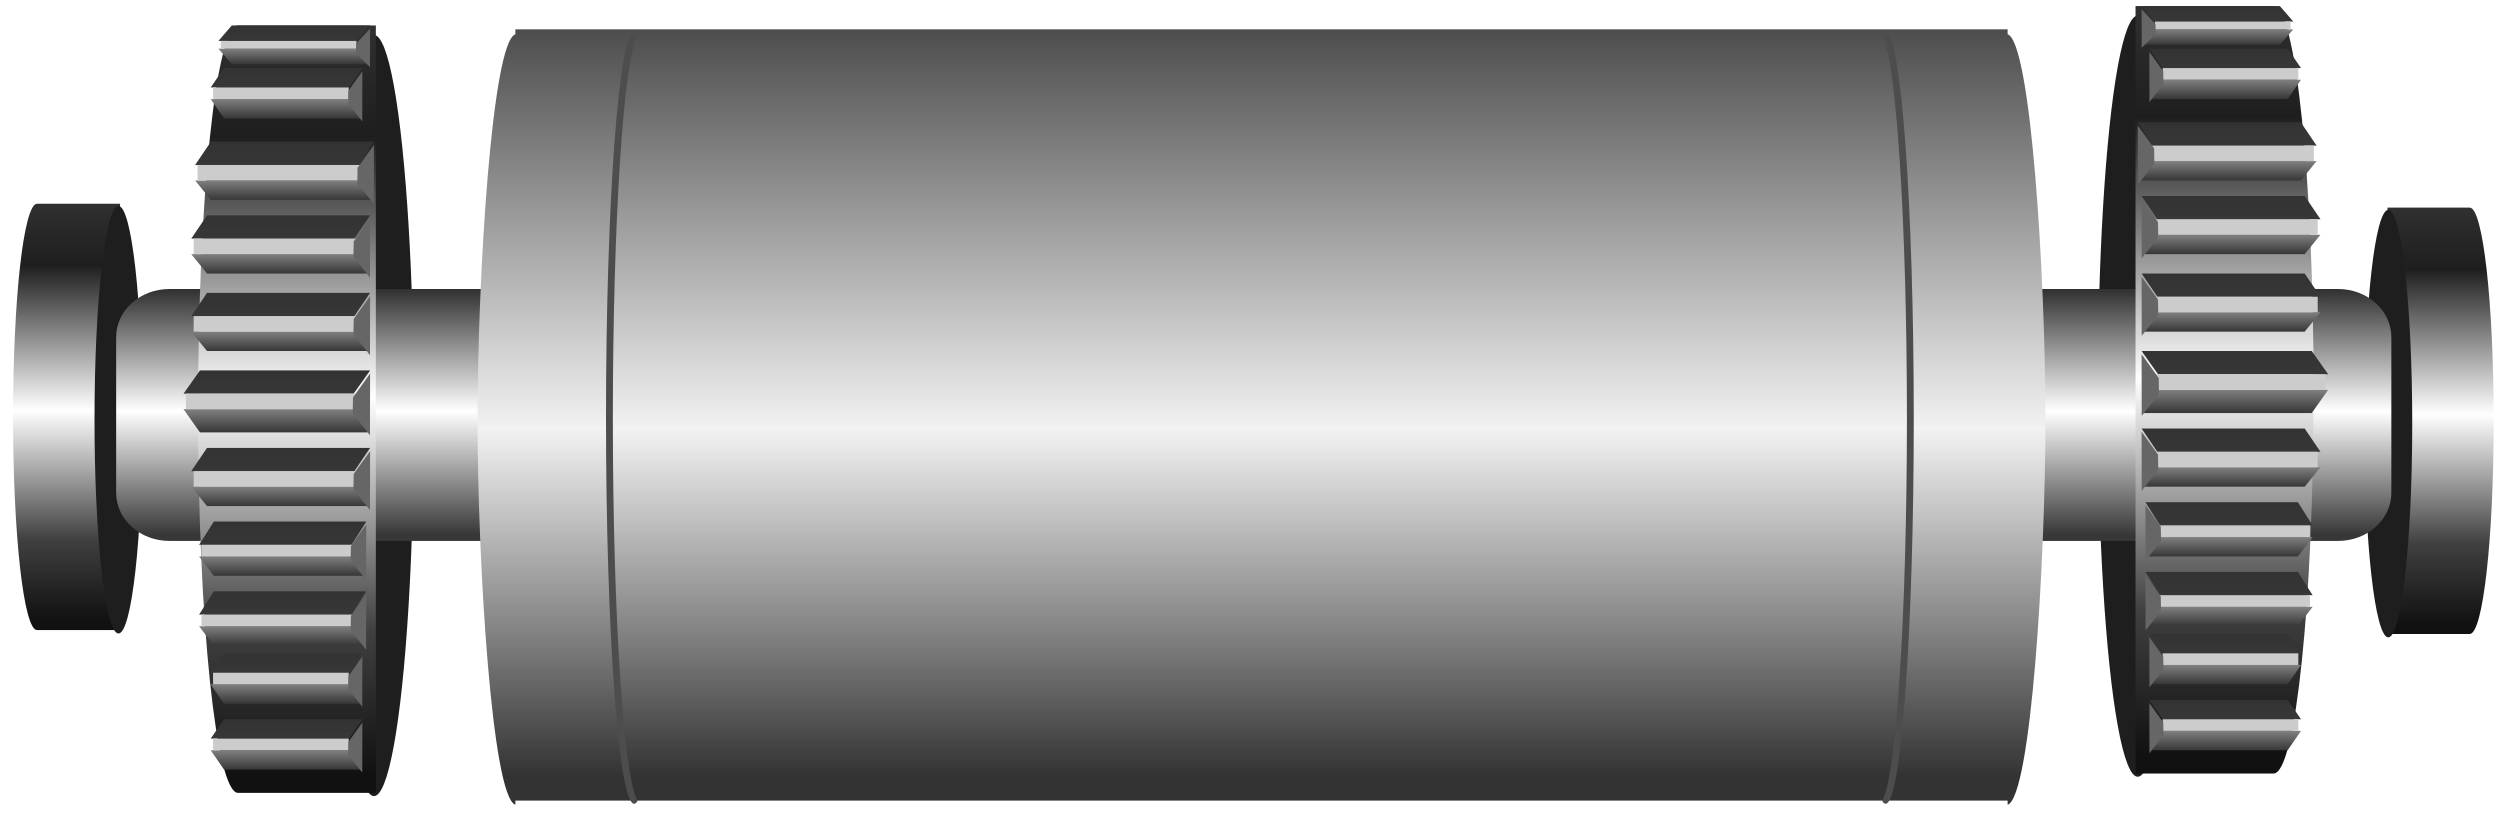 <?xml version="1.0" encoding="utf-8"?>
<!-- Generator: Adobe Illustrator 15.0.0, SVG Export Plug-In  -->
<!DOCTYPE svg PUBLIC "-//W3C//DTD SVG 1.1//EN" "http://www.w3.org/Graphics/SVG/1.1/DTD/svg11.dtd">
<svg version="1.1"
	 xmlns="http://www.w3.org/2000/svg" xmlns:xlink="http://www.w3.org/1999/xlink" xmlns:a="http://ns.adobe.com/AdobeSVGViewerExtensions/3.0/"
	 x="0px" y="0px" width="645px" height="211px" viewBox="-3.37 -1.563 645 211" enable-background="new -3.37 -1.563 645 211"
	 xml:space="preserve">
<defs>
</defs>
<linearGradient id="SVGID_1_" gradientUnits="userSpaceOnUse" x1="-296.004" y1="161" x2="-296.004" y2="51" gradientTransform="matrix(1 0 0 1 309.803 0)">
	<stop  offset="0.024" style="stop-color:#111111"/>
	<stop  offset="0.212" style="stop-color:#404040"/>
	<stop  offset="0.515" style="stop-color:#FFFFFF"/>
	<stop  offset="0.855" style="stop-color:#1E1E1E"/>
	<stop  offset="1" style="stop-color:#303030"/>
</linearGradient>
<path fill="url(#SVGID_1_)" d="M6.18,51C2.767,51,0,75.545,0,106c0,30.454,2.767,55,6.18,55h21.418V51H6.18z"/>
<ellipse fill="#1E1E1E" cx="27.195" cy="106.732" rx="6.181" ry="55.146"/>
<linearGradient id="SVGID_2_" gradientUnits="userSpaceOnUse" x1="179.897" y1="162" x2="179.897" y2="52" gradientTransform="matrix(-1 0 0 1 806.195 0)">
	<stop  offset="0.024" style="stop-color:#111111"/>
	<stop  offset="0.212" style="stop-color:#404040"/>
	<stop  offset="0.515" style="stop-color:#FFFFFF"/>
	<stop  offset="0.855" style="stop-color:#1E1E1E"/>
	<stop  offset="1" style="stop-color:#303030"/>
</linearGradient>
<path fill="url(#SVGID_2_)" d="M633.82,52c3.413,0,6.18,24.545,6.18,55c0,30.454-2.767,55-6.18,55h-21.223V52H633.82z"/>
<ellipse fill="#1E1E1E" cx="612.805" cy="107.732" rx="6.181" ry="55.146"/>
<ellipse fill="#1E1E1E" cx="548.167" cy="100.651" rx="10.312" ry="98.184"/>
<ellipse fill="#1E1E1E" cx="93.112" cy="105.651" rx="10.312" ry="98.184"/>
<linearGradient id="SVGID_3_" gradientUnits="userSpaceOnUse" x1="320.098" y1="138" x2="320.098" y2="73">
	<stop  offset="0.024" style="stop-color:#373737"/>
	<stop  offset="0.515" style="stop-color:#FFFFFF"/>
	<stop  offset="1" style="stop-color:#303030"/>
</linearGradient>
<path fill="url(#SVGID_3_)" d="M613.598,125.607c0,6.844-6.158,12.393-13.754,12.393H40.352c-7.596,0-13.754-5.549-13.754-12.393
	V85.393C26.598,78.549,32.756,73,40.352,73h559.492c7.596,0,13.754,5.549,13.754,12.393V125.607z"/>
<linearGradient id="SVGID_4_" gradientUnits="userSpaceOnUse" x1="-608.292" y1="198" x2="-608.292" y2="0" gradientTransform="matrix(-1 0 0 1 -37.721 0)">
	<stop  offset="0.024" style="stop-color:#111111"/>
	<stop  offset="0.212" style="stop-color:#404040"/>
	<stop  offset="0.515" style="stop-color:#FFFFFF"/>
	<stop  offset="0.855" style="stop-color:#1E1E1E"/>
	<stop  offset="1" style="stop-color:#303030"/>
</linearGradient>
<path fill="url(#SVGID_4_)" d="M583.23,0c5.698,0,10.314,44.777,10.314,99c0,54.228-4.616,99-10.314,99h-35.633V0H583.23z"/>
<linearGradient id="SVGID_5_" gradientUnits="userSpaceOnUse" x1="-610.954" y1="105" x2="-610.954" y2="99" gradientTransform="matrix(-1 0 0 1 -37.721 0)">
	<stop  offset="0" style="stop-color:#373737"/>
	<stop  offset="1" style="stop-color:#808080"/>
	<stop  offset="1" style="stop-color:#808080"/>
</linearGradient>
<polygon fill="url(#SVGID_5_)" points="553.411,99 597.304,99 593.058,105 549.163,105 "/>
<linearGradient id="SVGID_6_" gradientUnits="userSpaceOnUse" x1="-610.954" y1="95" x2="-610.954" y2="89" gradientTransform="matrix(-1 0 0 1 -37.721 0)">
	<stop  offset="0" style="stop-color:#373737"/>
	<stop  offset="0.97" style="stop-color:#333333"/>
</linearGradient>
<polygon fill="url(#SVGID_6_)" points="553.411,95 597.304,95 593.058,89 549.163,89 "/>
<rect x="552.598" y="95" fill="#CCCCCC" width="44" height="4"/>
<polygon fill="#666666" points="553.644,100.078 549.196,105.739 549.163,89.812 553.581,95.987 "/>
<linearGradient id="SVGID_7_" gradientUnits="userSpaceOnUse" x1="-608.445" y1="24" x2="-608.445" y2="19" gradientTransform="matrix(-1 0 0 1 -37.721 0)">
	<stop  offset="0" style="stop-color:#373737"/>
	<stop  offset="1" style="stop-color:#808080"/>
	<stop  offset="1" style="stop-color:#808080"/>
</linearGradient>
<polygon fill="url(#SVGID_7_)" points="554.611,19 590.29,19 586.838,24 551.158,24 "/>
<linearGradient id="SVGID_8_" gradientUnits="userSpaceOnUse" x1="-608.445" y1="16" x2="-608.445" y2="11" gradientTransform="matrix(-1 0 0 1 -37.721 0)">
	<stop  offset="0" style="stop-color:#373737"/>
	<stop  offset="0.97" style="stop-color:#333333"/>
</linearGradient>
<polygon fill="url(#SVGID_8_)" points="554.611,16 590.29,16 586.838,11 551.158,11 "/>
<rect x="554.598" y="16" fill="#CCCCCC" width="35" height="3"/>
<polygon fill="#666666" points="554.801,20.156 551.185,24.759 551.158,11.812 554.749,16.832 "/>
<linearGradient id="SVGID_9_" gradientUnits="userSpaceOnUse" x1="-608.445" y1="192" x2="-608.445" y2="187" gradientTransform="matrix(-1 0 0 1 -37.721 0)">
	<stop  offset="0" style="stop-color:#373737"/>
	<stop  offset="1" style="stop-color:#808080"/>
	<stop  offset="1" style="stop-color:#808080"/>
</linearGradient>
<polygon fill="url(#SVGID_9_)" points="554.611,187 590.29,187 586.838,192 551.158,192 "/>
<linearGradient id="SVGID_10_" gradientUnits="userSpaceOnUse" x1="-608.445" y1="184" x2="-608.445" y2="179" gradientTransform="matrix(-1 0 0 1 -37.721 0)">
	<stop  offset="0" style="stop-color:#373737"/>
	<stop  offset="0.97" style="stop-color:#333333"/>
</linearGradient>
<polygon fill="url(#SVGID_10_)" points="554.611,184 590.29,184 586.838,179 551.158,179 "/>
<rect x="554.598" y="184" fill="#CCCCCC" width="35" height="3"/>
<polygon fill="#666666" points="554.801,188.156 551.185,192.759 551.158,179.812 554.749,184.832 "/>
<linearGradient id="SVGID_11_" gradientUnits="userSpaceOnUse" x1="-608.445" y1="175" x2="-608.445" y2="170" gradientTransform="matrix(-1 0 0 1 -37.721 0)">
	<stop  offset="0" style="stop-color:#373737"/>
	<stop  offset="1" style="stop-color:#808080"/>
	<stop  offset="1" style="stop-color:#808080"/>
</linearGradient>
<polygon fill="url(#SVGID_11_)" points="554.611,170 590.29,170 586.838,175 551.158,175 "/>
<linearGradient id="SVGID_12_" gradientUnits="userSpaceOnUse" x1="-608.445" y1="167" x2="-608.445" y2="162" gradientTransform="matrix(-1 0 0 1 -37.721 0)">
	<stop  offset="0" style="stop-color:#373737"/>
	<stop  offset="0.97" style="stop-color:#333333"/>
</linearGradient>
<polygon fill="url(#SVGID_12_)" points="554.611,167 590.29,167 586.838,162 551.158,162 "/>
<rect x="554.598" y="167" fill="#CCCCCC" width="35" height="3"/>
<polygon fill="#666666" points="554.801,171.156 551.185,175.759 551.158,162.812 554.749,167.832 "/>
<linearGradient id="SVGID_13_" gradientUnits="userSpaceOnUse" x1="-609.443" y1="160" x2="-609.443" y2="155" gradientTransform="matrix(-1 0 0 1 -37.721 0)">
	<stop  offset="0" style="stop-color:#373737"/>
	<stop  offset="1" style="stop-color:#808080"/>
	<stop  offset="1" style="stop-color:#808080"/>
</linearGradient>
<polygon fill="url(#SVGID_13_)" points="553.966,155 593.283,155 589.479,160 550.161,160 "/>
<linearGradient id="SVGID_14_" gradientUnits="userSpaceOnUse" x1="-609.443" y1="152" x2="-609.443" y2="146" gradientTransform="matrix(-1 0 0 1 -37.721 0)">
	<stop  offset="0" style="stop-color:#373737"/>
	<stop  offset="0.97" style="stop-color:#333333"/>
</linearGradient>
<polygon fill="url(#SVGID_14_)" points="553.966,152 593.283,152 589.479,146 550.161,146 "/>
<rect x="553.598" y="152" fill="#CCCCCC" width="39" height="3"/>
<polygon fill="#666666" points="554.174,156.008 550.19,161.079 550.161,146.812 554.117,152.344 "/>
<linearGradient id="SVGID_15_" gradientUnits="userSpaceOnUse" x1="-609.443" y1="142" x2="-609.443" y2="137" gradientTransform="matrix(-1 0 0 1 -37.721 0)">
	<stop  offset="0" style="stop-color:#373737"/>
	<stop  offset="1" style="stop-color:#808080"/>
	<stop  offset="1" style="stop-color:#808080"/>
</linearGradient>
<polygon fill="url(#SVGID_15_)" points="553.966,137 593.283,137 589.479,142 550.161,142 "/>
<linearGradient id="SVGID_16_" gradientUnits="userSpaceOnUse" x1="-609.443" y1="134" x2="-609.443" y2="128" gradientTransform="matrix(-1 0 0 1 -37.721 0)">
	<stop  offset="0" style="stop-color:#373737"/>
	<stop  offset="0.97" style="stop-color:#333333"/>
</linearGradient>
<polygon fill="url(#SVGID_16_)" points="553.966,134 593.283,134 589.479,128 550.161,128 "/>
<rect x="553.598" y="134" fill="#CCCCCC" width="39" height="3"/>
<polygon fill="#666666" points="554.174,138.008 550.19,143.079 550.161,128.812 554.117,134.344 "/>
<linearGradient id="SVGID_17_" gradientUnits="userSpaceOnUse" x1="-609.957" y1="124" x2="-609.957" y2="119" gradientTransform="matrix(-1 0 0 1 -37.721 0)">
	<stop  offset="0" style="stop-color:#373737"/>
	<stop  offset="1" style="stop-color:#808080"/>
	<stop  offset="1" style="stop-color:#808080"/>
</linearGradient>
<polygon fill="url(#SVGID_17_)" points="553.234,119 595.309,119 591.237,124 549.163,124 "/>
<linearGradient id="SVGID_18_" gradientUnits="userSpaceOnUse" x1="-609.957" y1="115" x2="-609.957" y2="109" gradientTransform="matrix(-1 0 0 1 -37.721 0)">
	<stop  offset="0" style="stop-color:#373737"/>
	<stop  offset="0.97" style="stop-color:#333333"/>
</linearGradient>
<polygon fill="url(#SVGID_18_)" points="553.234,115 595.309,115 591.237,109 549.163,109 "/>
<rect x="552.598" y="115" fill="#CCCCCC" width="42" height="4"/>
<polygon fill="#666666" points="553.458,119.652 549.194,125.079 549.163,109.812 553.397,115.731 "/>
<linearGradient id="SVGID_19_" gradientUnits="userSpaceOnUse" x1="-609.957" y1="84" x2="-609.957" y2="79" gradientTransform="matrix(-1 0 0 1 -37.721 0)">
	<stop  offset="0" style="stop-color:#373737"/>
	<stop  offset="1" style="stop-color:#808080"/>
	<stop  offset="1" style="stop-color:#808080"/>
</linearGradient>
<polygon fill="url(#SVGID_19_)" points="553.234,79 595.309,79 591.237,84 549.163,84 "/>
<linearGradient id="SVGID_20_" gradientUnits="userSpaceOnUse" x1="-609.957" y1="75" x2="-609.957" y2="69" gradientTransform="matrix(-1 0 0 1 -37.721 0)">
	<stop  offset="0" style="stop-color:#373737"/>
	<stop  offset="0.97" style="stop-color:#333333"/>
</linearGradient>
<polygon fill="url(#SVGID_20_)" points="553.234,75 595.309,75 591.237,69 549.163,69 "/>
<rect x="552.598" y="75" fill="#CCCCCC" width="42" height="4"/>
<polygon fill="#666666" points="553.458,79.652 549.194,85.079 549.163,69.812 553.397,75.731 "/>
<linearGradient id="SVGID_21_" gradientUnits="userSpaceOnUse" x1="-609.957" y1="64" x2="-609.957" y2="59" gradientTransform="matrix(-1 0 0 1 -37.721 0)">
	<stop  offset="0" style="stop-color:#373737"/>
	<stop  offset="1" style="stop-color:#808080"/>
	<stop  offset="1" style="stop-color:#808080"/>
</linearGradient>
<polygon fill="url(#SVGID_21_)" points="553.234,59 595.309,59 591.237,64 549.163,64 "/>
<linearGradient id="SVGID_22_" gradientUnits="userSpaceOnUse" x1="-609.957" y1="55" x2="-609.957" y2="49" gradientTransform="matrix(-1 0 0 1 -37.721 0)">
	<stop  offset="0" style="stop-color:#373737"/>
	<stop  offset="0.97" style="stop-color:#333333"/>
</linearGradient>
<polygon fill="url(#SVGID_22_)" points="553.234,55 595.309,55 591.237,49 549.163,49 "/>
<rect x="552.598" y="55" fill="#CCCCCC" width="42" height="4"/>
<polygon fill="#666666" points="553.458,59.652 549.194,65.079 549.163,49.812 553.397,55.731 "/>
<linearGradient id="SVGID_23_" gradientUnits="userSpaceOnUse" x1="-608.959" y1="45" x2="-608.959" y2="40" gradientTransform="matrix(-1 0 0 1 -37.721 0)">
	<stop  offset="0" style="stop-color:#373737"/>
	<stop  offset="1" style="stop-color:#808080"/>
	<stop  offset="1" style="stop-color:#808080"/>
</linearGradient>
<polygon fill="url(#SVGID_23_)" points="552.237,40 594.311,40 590.239,45 548.165,45 "/>
<linearGradient id="SVGID_24_" gradientUnits="userSpaceOnUse" x1="-608.959" y1="36" x2="-608.959" y2="30" gradientTransform="matrix(-1 0 0 1 -37.721 0)">
	<stop  offset="0" style="stop-color:#373737"/>
	<stop  offset="0.97" style="stop-color:#333333"/>
</linearGradient>
<polygon fill="url(#SVGID_24_)" points="552.237,36 594.311,36 590.239,30 548.165,30 "/>
<rect x="551.598" y="36" fill="#CCCCCC" width="42" height="4"/>
<polygon fill="#666666" points="552.46,40.652 548.196,46.079 548.165,30.812 552.399,36.731 "/>
<linearGradient id="SVGID_25_" gradientUnits="userSpaceOnUse" x1="-606.449" y1="10" x2="-606.449" y2="6" gradientTransform="matrix(-1 0 0 1 -37.721 0)">
	<stop  offset="0" style="stop-color:#373737"/>
	<stop  offset="1" style="stop-color:#808080"/>
	<stop  offset="1" style="stop-color:#808080"/>
</linearGradient>
<polygon fill="url(#SVGID_25_)" points="552.616,6 588.295,6 584.843,10 549.163,10 "/>
<linearGradient id="SVGID_26_" gradientUnits="userSpaceOnUse" x1="-606.449" y1="4" x2="-606.449" y2="0" gradientTransform="matrix(-1 0 0 1 -37.721 0)">
	<stop  offset="0" style="stop-color:#373737"/>
	<stop  offset="0.97" style="stop-color:#333333"/>
</linearGradient>
<polygon fill="url(#SVGID_26_)" points="552.616,4 588.295,4 584.843,0 549.163,0 "/>
<rect x="552.598" y="4" fill="#CCCCCC" width="35" height="2"/>
<polygon fill="#666666" points="552.805,7.23 549.189,10.771 549.163,0.812 552.754,4.674 "/>
<linearGradient id="SVGID_27_" gradientUnits="userSpaceOnUse" x1="322.098" y1="6" x2="322.098" y2="206.064">
	<stop  offset="0" style="stop-color:#4D4D4D"/>
	<stop  offset="0.515" style="stop-color:#F2F2F2"/>
	<stop  offset="0.964" style="stop-color:#333333"/>
</linearGradient>
<path fill="url(#SVGID_27_)" d="M524.354,106.67c0-37.111-3.757-97.424-9.757-99.394V6h-385v1.276
	c-6,1.97-9.758,62.282-9.758,99.394s3.758,97.424,9.758,99.394V205h385v1.063C520.598,204.094,524.354,143.781,524.354,106.67z"/>
<linearGradient id="SVGID_28_" gradientUnits="userSpaceOnUse" x1="70.666" y1="203" x2="70.666" y2="5">
	<stop  offset="0.024" style="stop-color:#111111"/>
	<stop  offset="0.212" style="stop-color:#404040"/>
	<stop  offset="0.515" style="stop-color:#FFFFFF"/>
	<stop  offset="0.855" style="stop-color:#1E1E1E"/>
	<stop  offset="1" style="stop-color:#303030"/>
</linearGradient>
<path fill="url(#SVGID_28_)" d="M58.048,5c-5.698,0-10.314,44.777-10.314,99c0,54.228,4.616,99,10.314,99h35.55V5H58.048z"/>
<linearGradient id="SVGID_29_" gradientUnits="userSpaceOnUse" x1="68.045" y1="110" x2="68.045" y2="104">
	<stop  offset="0" style="stop-color:#373737"/>
	<stop  offset="1" style="stop-color:#808080"/>
	<stop  offset="1" style="stop-color:#808080"/>
</linearGradient>
<polygon fill="url(#SVGID_29_)" points="87.867,104 43.975,104 48.221,110 92.115,110 "/>
<linearGradient id="SVGID_30_" gradientUnits="userSpaceOnUse" x1="68.045" y1="100" x2="68.045" y2="94">
	<stop  offset="0" style="stop-color:#373737"/>
	<stop  offset="0.97" style="stop-color:#333333"/>
</linearGradient>
<polygon fill="url(#SVGID_30_)" points="87.867,100 43.975,100 48.221,94 92.115,94 "/>
<rect x="44.598" y="100" fill="#CCCCCC" width="44" height="4"/>
<polygon fill="#666666" points="87.635,105.078 92.082,110.739 92.115,94.812 87.697,100.987 "/>
<linearGradient id="SVGID_31_" gradientUnits="userSpaceOnUse" x1="70.555" y1="29" x2="70.555" y2="24">
	<stop  offset="0" style="stop-color:#373737"/>
	<stop  offset="1" style="stop-color:#808080"/>
	<stop  offset="1" style="stop-color:#808080"/>
</linearGradient>
<polygon fill="url(#SVGID_31_)" points="86.667,24 50.988,24 54.44,29 90.12,29 "/>
<linearGradient id="SVGID_32_" gradientUnits="userSpaceOnUse" x1="70.555" y1="21" x2="70.555" y2="16">
	<stop  offset="0" style="stop-color:#373737"/>
	<stop  offset="0.97" style="stop-color:#333333"/>
</linearGradient>
<polygon fill="url(#SVGID_32_)" points="86.667,21 50.988,21 54.44,16 90.12,16 "/>
<rect x="51.598" y="21" fill="#CCCCCC" width="35" height="3"/>
<polygon fill="#666666" points="86.478,25.156 90.094,29.759 90.12,16.812 86.529,21.832 "/>
<linearGradient id="SVGID_33_" gradientUnits="userSpaceOnUse" x1="70.555" y1="197" x2="70.555" y2="192">
	<stop  offset="0" style="stop-color:#373737"/>
	<stop  offset="1" style="stop-color:#808080"/>
	<stop  offset="1" style="stop-color:#808080"/>
</linearGradient>
<polygon fill="url(#SVGID_33_)" points="86.667,192 50.988,192 54.44,197 90.12,197 "/>
<linearGradient id="SVGID_34_" gradientUnits="userSpaceOnUse" x1="70.555" y1="189" x2="70.555" y2="184">
	<stop  offset="0" style="stop-color:#373737"/>
	<stop  offset="0.97" style="stop-color:#333333"/>
</linearGradient>
<polygon fill="url(#SVGID_34_)" points="86.667,189 50.988,189 54.44,184 90.12,184 "/>
<rect x="51.598" y="189" fill="#CCCCCC" width="35" height="3"/>
<polygon fill="#666666" points="86.478,193.156 90.094,197.759 90.12,184.812 86.529,189.832 "/>
<linearGradient id="SVGID_35_" gradientUnits="userSpaceOnUse" x1="70.555" y1="180" x2="70.555" y2="175">
	<stop  offset="0" style="stop-color:#373737"/>
	<stop  offset="1" style="stop-color:#808080"/>
	<stop  offset="1" style="stop-color:#808080"/>
</linearGradient>
<polygon fill="url(#SVGID_35_)" points="86.667,175 50.988,175 54.44,180 90.12,180 "/>
<linearGradient id="SVGID_36_" gradientUnits="userSpaceOnUse" x1="70.555" y1="172" x2="70.555" y2="167">
	<stop  offset="0" style="stop-color:#373737"/>
	<stop  offset="0.97" style="stop-color:#333333"/>
</linearGradient>
<polygon fill="url(#SVGID_36_)" points="86.667,172 50.988,172 54.44,167 90.12,167 "/>
<rect x="51.598" y="172" fill="#CCCCCC" width="35" height="3"/>
<polygon fill="#666666" points="86.478,176.156 90.094,180.759 90.12,167.812 86.529,172.832 "/>
<linearGradient id="SVGID_37_" gradientUnits="userSpaceOnUse" x1="69.557" y1="165" x2="69.557" y2="160">
	<stop  offset="0" style="stop-color:#373737"/>
	<stop  offset="1" style="stop-color:#808080"/>
	<stop  offset="1" style="stop-color:#808080"/>
</linearGradient>
<polygon fill="url(#SVGID_37_)" points="87.313,160 47.995,160 51.799,165 91.117,165 "/>
<linearGradient id="SVGID_38_" gradientUnits="userSpaceOnUse" x1="69.557" y1="157" x2="69.557" y2="151">
	<stop  offset="0" style="stop-color:#373737"/>
	<stop  offset="0.97" style="stop-color:#333333"/>
</linearGradient>
<polygon fill="url(#SVGID_38_)" points="87.313,157 47.995,157 51.799,151 91.117,151 "/>
<rect x="48.598" y="157" fill="#CCCCCC" width="39" height="3"/>
<polygon fill="#666666" points="87.104,161.008 91.088,166.079 91.117,151.812 87.161,157.344 "/>
<linearGradient id="SVGID_39_" gradientUnits="userSpaceOnUse" x1="69.557" y1="147" x2="69.557" y2="142">
	<stop  offset="0" style="stop-color:#373737"/>
	<stop  offset="1" style="stop-color:#808080"/>
	<stop  offset="1" style="stop-color:#808080"/>
</linearGradient>
<polygon fill="url(#SVGID_39_)" points="87.313,142 47.995,142 51.799,147 91.117,147 "/>
<linearGradient id="SVGID_40_" gradientUnits="userSpaceOnUse" x1="69.557" y1="139" x2="69.557" y2="133">
	<stop  offset="0" style="stop-color:#373737"/>
	<stop  offset="0.97" style="stop-color:#333333"/>
</linearGradient>
<polygon fill="url(#SVGID_40_)" points="87.313,139 47.995,139 51.799,133 91.117,133 "/>
<rect x="48.598" y="139" fill="#CCCCCC" width="39" height="3"/>
<polygon fill="#666666" points="87.104,143.008 91.088,148.079 91.117,133.812 87.161,139.344 "/>
<linearGradient id="SVGID_41_" gradientUnits="userSpaceOnUse" x1="69.043" y1="129" x2="69.043" y2="124">
	<stop  offset="0" style="stop-color:#373737"/>
	<stop  offset="1" style="stop-color:#808080"/>
	<stop  offset="1" style="stop-color:#808080"/>
</linearGradient>
<polygon fill="url(#SVGID_41_)" points="88.044,124 45.97,124 50.041,129 92.115,129 "/>
<linearGradient id="SVGID_42_" gradientUnits="userSpaceOnUse" x1="69.043" y1="120" x2="69.043" y2="114">
	<stop  offset="0" style="stop-color:#373737"/>
	<stop  offset="0.97" style="stop-color:#333333"/>
</linearGradient>
<polygon fill="url(#SVGID_42_)" points="88.044,120 45.97,120 50.041,114 92.115,114 "/>
<rect x="46.598" y="120" fill="#CCCCCC" width="42" height="4"/>
<polygon fill="#666666" points="87.82,124.652 92.084,130.079 92.115,114.812 87.881,120.731 "/>
<linearGradient id="SVGID_43_" gradientUnits="userSpaceOnUse" x1="69.043" y1="89" x2="69.043" y2="84">
	<stop  offset="0" style="stop-color:#373737"/>
	<stop  offset="1" style="stop-color:#808080"/>
	<stop  offset="1" style="stop-color:#808080"/>
</linearGradient>
<polygon fill="url(#SVGID_43_)" points="88.044,84 45.97,84 50.041,89 92.115,89 "/>
<linearGradient id="SVGID_44_" gradientUnits="userSpaceOnUse" x1="69.043" y1="80" x2="69.043" y2="74">
	<stop  offset="0" style="stop-color:#373737"/>
	<stop  offset="0.97" style="stop-color:#333333"/>
</linearGradient>
<polygon fill="url(#SVGID_44_)" points="88.044,80 45.97,80 50.041,74 92.115,74 "/>
<rect x="46.598" y="80" fill="#CCCCCC" width="42" height="4"/>
<polygon fill="#666666" points="87.82,84.652 92.084,90.079 92.115,74.812 87.881,80.731 "/>
<linearGradient id="SVGID_45_" gradientUnits="userSpaceOnUse" x1="69.043" y1="69" x2="69.043" y2="64">
	<stop  offset="0" style="stop-color:#373737"/>
	<stop  offset="1" style="stop-color:#808080"/>
	<stop  offset="1" style="stop-color:#808080"/>
</linearGradient>
<polygon fill="url(#SVGID_45_)" points="88.044,64 45.97,64 50.041,69 92.115,69 "/>
<linearGradient id="SVGID_46_" gradientUnits="userSpaceOnUse" x1="69.043" y1="60" x2="69.043" y2="54">
	<stop  offset="0" style="stop-color:#373737"/>
	<stop  offset="0.97" style="stop-color:#333333"/>
</linearGradient>
<polygon fill="url(#SVGID_46_)" points="88.044,60 45.97,60 50.041,54 92.115,54 "/>
<rect x="46.598" y="60" fill="#CCCCCC" width="42" height="4"/>
<polygon fill="#666666" points="87.82,64.652 92.084,70.079 92.115,54.812 87.881,60.731 "/>
<linearGradient id="SVGID_47_" gradientUnits="userSpaceOnUse" x1="70.041" y1="50" x2="70.041" y2="45">
	<stop  offset="0" style="stop-color:#373737"/>
	<stop  offset="1" style="stop-color:#808080"/>
	<stop  offset="1" style="stop-color:#808080"/>
</linearGradient>
<polygon fill="url(#SVGID_47_)" points="89.041,45 46.968,45 51.038,50 93.113,50 "/>
<linearGradient id="SVGID_48_" gradientUnits="userSpaceOnUse" x1="70.041" y1="41" x2="70.041" y2="35">
	<stop  offset="0" style="stop-color:#373737"/>
	<stop  offset="0.97" style="stop-color:#333333"/>
</linearGradient>
<polygon fill="url(#SVGID_48_)" points="89.041,41 46.968,41 51.038,35 93.113,35 "/>
<rect x="47.598" y="41" fill="#CCCCCC" width="42" height="4"/>
<polygon fill="#666666" points="88.818,45.652 93.082,51.079 93.113,35.812 88.879,41.731 "/>
<linearGradient id="SVGID_49_" gradientUnits="userSpaceOnUse" x1="72.549" y1="15" x2="72.549" y2="11">
	<stop  offset="0" style="stop-color:#373737"/>
	<stop  offset="1" style="stop-color:#808080"/>
	<stop  offset="1" style="stop-color:#808080"/>
</linearGradient>
<polygon fill="url(#SVGID_49_)" points="88.662,11 52.983,11 56.436,15 92.115,15 "/>
<linearGradient id="SVGID_50_" gradientUnits="userSpaceOnUse" x1="72.549" y1="9" x2="72.549" y2="5">
	<stop  offset="0" style="stop-color:#373737"/>
	<stop  offset="0.97" style="stop-color:#333333"/>
</linearGradient>
<polygon fill="url(#SVGID_50_)" points="88.662,9 52.983,9 56.436,5 92.115,5 "/>
<rect x="53.598" y="9" fill="#CCCCCC" width="35" height="2"/>
<polygon fill="#666666" points="88.474,12.23 92.089,15.771 92.115,5.812 88.524,9.674 "/>
<path fill="#4D4D4D" d="M488.615,106.312c0-50.856-2.785-92.795-6.383-98.766c0.291-0.481,0.585-0.734,0.884-0.734
	c4.015,0,7.267,44.547,7.267,99.5c0,54.951-3.252,99.499-7.267,99.499c-0.299,0-0.593-0.253-0.884-0.734
	C485.83,199.105,488.615,157.166,488.615,106.312z"/>
<path fill="#4D4D4D" d="M154.746,106.312c0-50.856,2.785-92.795,6.383-98.766c-0.29-0.481-0.585-0.734-0.884-0.734
	c-4.015,0-7.267,44.547-7.267,99.5c0,54.951,3.252,99.499,7.267,99.499c0.299,0,0.594-0.253,0.884-0.734
	C157.531,199.105,154.746,157.166,154.746,106.312z"/>
</svg>
